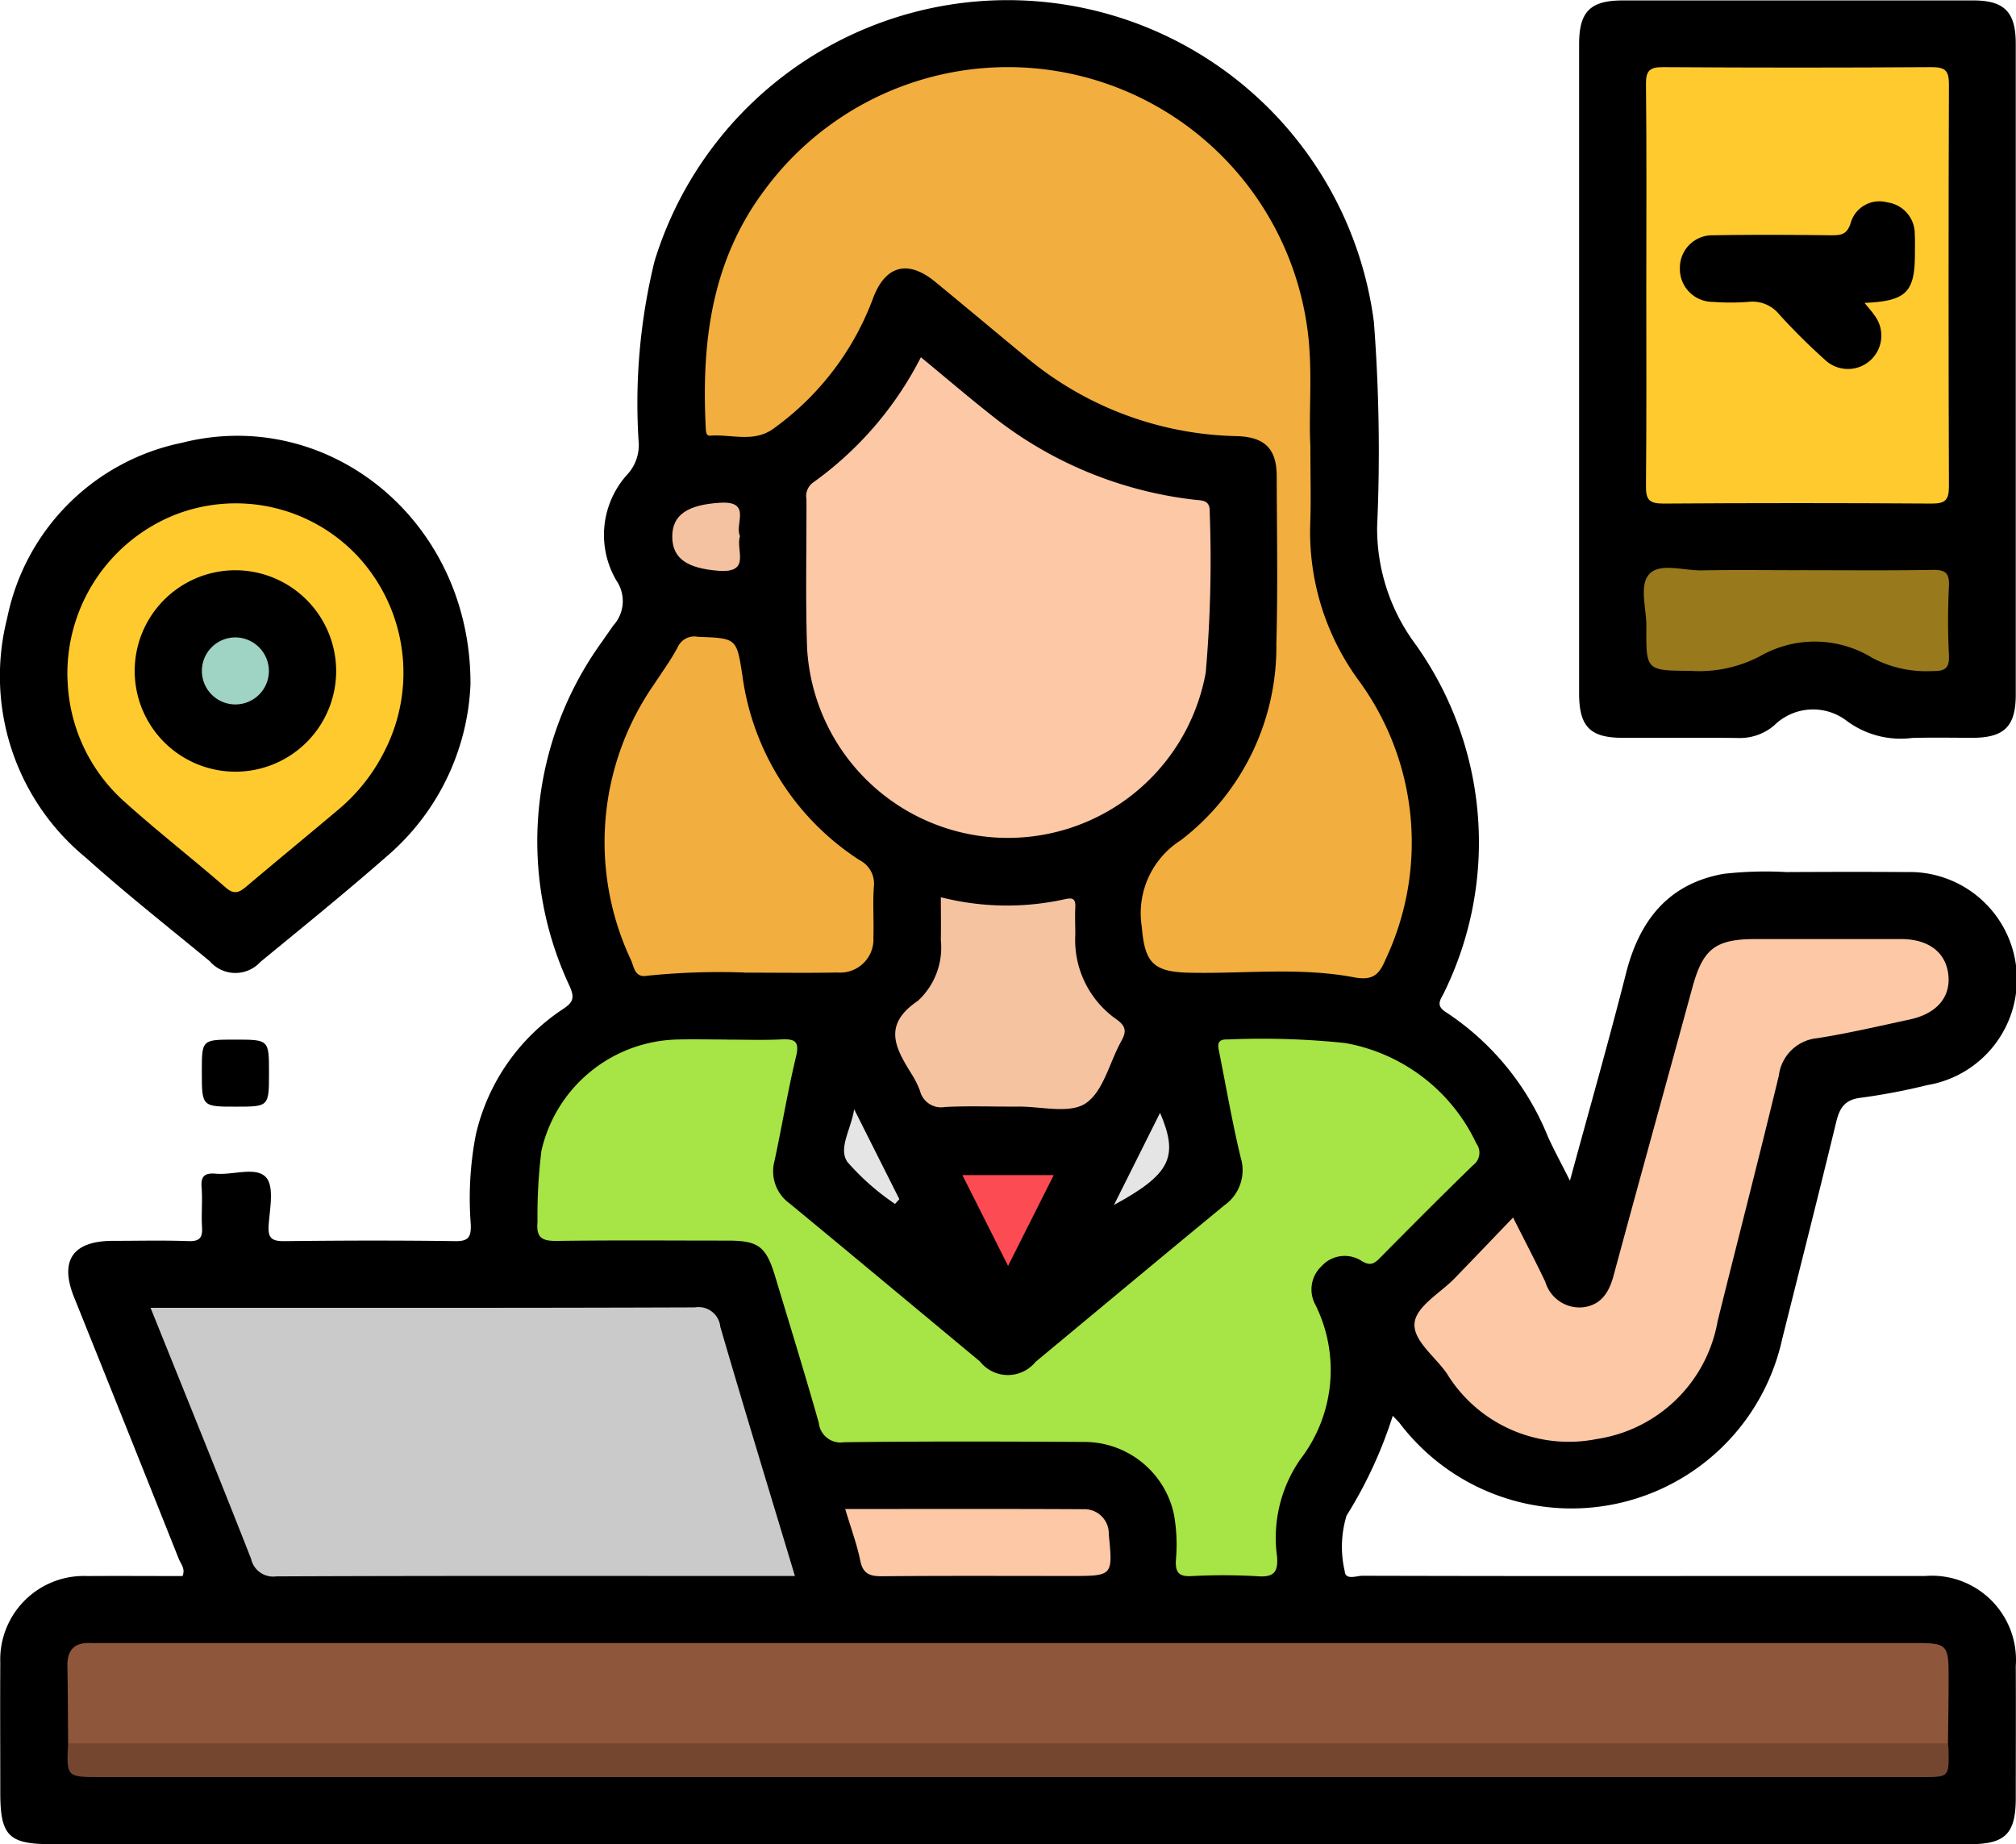 <svg id="Grupo_116859" data-name="Grupo 116859" xmlns="http://www.w3.org/2000/svg" xmlns:xlink="http://www.w3.org/1999/xlink" width="84.217" height="77.048" viewBox="0 0 84.217 77.048">
  <defs>
    <clipPath id="clip-path">
      <rect id="Rectángulo_40836" data-name="Rectángulo 40836" width="84.217" height="77.048" fill="none"/>
    </clipPath>
  </defs>
  <g id="Grupo_116859-2" data-name="Grupo 116859" clip-path="url(#clip-path)">
    <path id="Trazado_161938" data-name="Trazado 161938" d="M65.606,49.329c.816-3,1.622-5.825,2.344-8.67.559-2.2,1.763-3.739,4.075-4.15a15.617,15.617,0,0,1,2.624-.074c1.666-.008,3.333-.013,5,0a4.482,4.482,0,0,1,.887,8.9,26.13,26.13,0,0,1-2.749.525c-.689.072-.912.414-1.058,1.017-.733,3.026-1.5,6.044-2.256,9.065a9.011,9.011,0,0,1-15.986,3.509c-.054-.066-.118-.125-.282-.3a18.216,18.216,0,0,1-1.93,4.17A4.461,4.461,0,0,0,56.2,65.65c.031.383.488.184.742.185q7.322.019,14.645.009c2.952,0,5.9,0,8.857,0A3.516,3.516,0,0,1,84.231,69.6c.008,1.838,0,3.676,0,5.514,0,1.495-.435,1.935-1.916,1.935q-11.532,0-23.064,0H2.165c-1.781,0-2.13-.353-2.13-2.157s-.011-3.618,0-5.426a3.493,3.493,0,0,1,3.657-3.619c1.315-.01,2.63,0,3.954,0,.133-.3-.071-.507-.157-.724q-2.178-5.47-4.375-10.934c-.612-1.53-.047-2.343,1.621-2.347,1.052,0,2.106-.027,3.157.011.48.017.6-.15.57-.592-.034-.552.026-1.111-.018-1.661-.039-.484.154-.6.594-.564.719.067,1.672-.306,2.094.148.356.382.16,1.326.113,2.015-.038.574.177.661.69.655,2.368-.027,4.736-.034,7.1,0,.573.009.666-.179.655-.69a14.017,14.017,0,0,1,.208-3.745,8.594,8.594,0,0,1,3.647-5.263c.422-.281.488-.463.279-.944A14.221,14.221,0,0,1,25.193,26.78c.146-.217.3-.429.449-.646a1.512,1.512,0,0,0,.135-1.872,3.759,3.759,0,0,1,.486-4.476,1.811,1.811,0,0,0,.444-1.251,24.911,24.911,0,0,1,.661-7.63,15.428,15.428,0,0,1,30.049,2.552,71.1,71.1,0,0,1,.134,8.568,8.111,8.111,0,0,0,1.491,4.738,14.248,14.248,0,0,1,1.324,14.669c-.131.3-.422.559.071.863a11.264,11.264,0,0,1,4.251,5.2c.252.554.544,1.09.918,1.832" transform="translate(-0.023 0)"/>
    <path id="Trazado_161939" data-name="Trazado 161939" d="M281.935,15.38q0-6.735,0-13.47c0-1.375.461-1.839,1.829-1.84q7.318,0,14.636,0c1.3,0,1.776.484,1.776,1.807q0,13.6,0,27.2c0,1.318-.478,1.793-1.784,1.8-.847,0-1.695-.018-2.541.006a3.777,3.777,0,0,1-2.775-.743,2.311,2.311,0,0,0-2.986.214,2.207,2.207,0,0,1-1.519.531c-1.606-.022-3.213,0-4.82-.008-1.359,0-1.815-.469-1.816-1.855q0-6.823,0-13.645" transform="translate(-215.969 -0.052)"/>
    <path id="Trazado_161940" data-name="Trazado 161940" d="M19.656,88.154a10.011,10.011,0,0,1-3.536,7.268c-1.712,1.5-3.482,2.932-5.24,4.377a1.414,1.414,0,0,1-2.118-.028c-1.733-1.43-3.5-2.82-5.171-4.322A9.808,9.808,0,0,1,.3,85.436a9.367,9.367,0,0,1,7.3-7.325c6.1-1.545,12.051,3.225,12.054,10.042" transform="translate(0 -59.612)"/>
    <path id="Trazado_161941" data-name="Trazado 161941" d="M36.034,186.967c0-1.331,0-1.331,1.385-1.331,1.421,0,1.421,0,1.421,1.382,0,1.419,0,1.419-1.385,1.419-1.421,0-1.421,0-1.421-1.47" transform="translate(-27.603 -142.201)"/>
    <path id="Trazado_161942" data-name="Trazado 161942" d="M151.14,27.823c0,1.293.031,2.286-.006,3.276a10.494,10.494,0,0,0,2.031,6.546,11.453,11.453,0,0,1,1.128,11.623c-.262.622-.506.929-1.33.772-2.28-.434-4.6-.139-6.909-.193-1.5-.035-1.835-.445-1.957-1.923a3.611,3.611,0,0,1,1.63-3.611,10.171,10.171,0,0,0,3.992-8.21c.064-2.332.022-4.667.014-7,0-1.147-.5-1.636-1.653-1.673a14.156,14.156,0,0,1-8.772-3.265c-1.285-1.057-2.557-2.13-3.844-3.185-1.125-.923-2.065-.693-2.583.662a11.721,11.721,0,0,1-4.181,5.482c-.82.588-1.751.219-2.63.286-.178.014-.181-.186-.188-.331-.18-3.568.232-6.976,2.477-9.957a12.625,12.625,0,0,1,22.647,5.761c.251,1.745.055,3.5.134,4.941" transform="translate(-96.4 -9.208)" fill="#f2ae3e"/>
    <path id="Trazado_161943" data-name="Trazado 161943" d="M12.062,297.572c-.009-1.078-.01-2.157-.03-3.235-.012-.655.281-.981.946-.96.2.007.409,0,.614,0H89.063c1.543,0,1.559.014,1.555,1.572,0,.874-.017,1.749-.026,2.623a1.4,1.4,0,0,1-1.068.288c-.789.015-1.577.006-2.366.006q-36.664,0-73.329-.007c-.6,0-1.237.158-1.769-.287" transform="translate(-9.216 -224.733)" fill="#8e563b"/>
    <path id="Trazado_161944" data-name="Trazado 161944" d="M103.833,185.572c.76,0,1.521.027,2.279-.009.566-.026.767.078.613.719-.347,1.443-.587,2.911-.9,4.363a1.651,1.651,0,0,0,.632,1.772c2.658,2.192,5.3,4.4,7.95,6.6a1.486,1.486,0,0,0,2.322.02c2.629-2.181,5.251-4.371,7.888-6.542a1.793,1.793,0,0,0,.682-2c-.347-1.443-.6-2.91-.89-4.365-.061-.3-.135-.586.35-.565a33.385,33.385,0,0,1,4.9.149,7.5,7.5,0,0,1,5.487,4.2.643.643,0,0,1-.133.9c-1.32,1.281-2.617,2.586-3.91,3.894-.236.239-.407.319-.737.12a1.3,1.3,0,0,0-1.685.207,1.333,1.333,0,0,0-.261,1.614,6.121,6.121,0,0,1-.628,6.457,5.745,5.745,0,0,0-.975,4.046c.053.621-.091.892-.792.841a24.807,24.807,0,0,0-2.8-.006c-.51.021-.65-.156-.634-.645a7.2,7.2,0,0,0-.076-1.917,3.827,3.827,0,0,0-3.782-3.044c-3.332-.02-6.665-.029-10,.012a.914.914,0,0,1-1.058-.813c-.58-2.045-1.207-4.076-1.821-6.111-.381-1.261-.7-1.5-1.989-1.5-2.368,0-4.735-.021-7.1.013-.62.009-.905-.1-.84-.8a22.1,22.1,0,0,1,.163-2.961,5.969,5.969,0,0,1,5.644-4.653c.7-.018,1.4,0,2.1,0Z" transform="translate(-73.471 -142.137)" fill="#a7e446"/>
    <path id="Trazado_161945" data-name="Trazado 161945" d="M53.8,244.674H50.99c-6.284,0-12.568-.011-18.852.017a.945.945,0,0,1-1.053-.733c-1.359-3.463-2.76-6.91-4.2-10.489h.82c7.307,0,14.614.01,21.921-.017a.913.913,0,0,1,1.06.809c1,3.434,2.045,6.853,3.117,10.412" transform="translate(-20.596 -178.83)" fill="#cacaca"/>
    <path id="Trazado_161946" data-name="Trazado 161946" d="M148.729,63.794c1,.821,1.906,1.6,2.841,2.339a16.628,16.628,0,0,0,8.585,3.613c.3.035.658,0,.639.5a54.337,54.337,0,0,1-.166,6.721,8.4,8.4,0,0,1-16.654-1.035c-.07-2.068-.018-4.139-.026-6.209a.7.7,0,0,1,.263-.685,14.561,14.561,0,0,0,4.519-5.247" transform="translate(-110.259 -48.868)" fill="#fcc8a5"/>
    <path id="Trazado_161947" data-name="Trazado 161947" d="M256.655,179.309c.514,1.02.947,1.845,1.346,2.686a1.494,1.494,0,0,0,1.532,1.067c.776-.073,1.122-.6,1.317-1.315,1.085-4.018,2.2-8.029,3.293-12.043.446-1.631.963-2.031,2.662-2.031,2.017,0,4.034,0,6.051,0,1.176,0,1.9.574,1.986,1.536.08.911-.506,1.586-1.617,1.825-1.283.276-2.564.578-3.859.781a1.787,1.787,0,0,0-1.609,1.564c-.825,3.424-1.707,6.834-2.556,10.252a6.038,6.038,0,0,1-5.056,4.932,5.974,5.974,0,0,1-6.267-2.754c-.494-.707-1.452-1.4-1.333-2.139.109-.681,1.086-1.221,1.674-1.828.79-.816,1.575-1.638,2.436-2.535" transform="translate(-193.447 -128.44)" fill="#fcc8a5"/>
    <path id="Trazado_161948" data-name="Trazado 161948" d="M12.085,311.311h78.53c.008.087.021.174.023.261.026,1.145.026,1.146-1.1,1.146H13.421c-1.405,0-1.405,0-1.336-1.407" transform="translate(-9.24 -238.472)" fill="#744630"/>
    <path id="Trazado_161949" data-name="Trazado 161949" d="M113.8,127.726a29.567,29.567,0,0,0-4.06.134c-.522.1-.554-.363-.675-.641a11.548,11.548,0,0,1,.965-11.546c.333-.512.7-1.009.983-1.545a.757.757,0,0,1,.835-.429c1.62.063,1.622.046,1.864,1.618a10.91,10.91,0,0,0,4.9,7.717,1.1,1.1,0,0,1,.591,1.121c-.05.7.007,1.4-.019,2.1a1.386,1.386,0,0,1-1.491,1.47c-1.225.025-2.451.006-3.9.006" transform="translate(-82.699 -87.094)" fill="#f2ae3e"/>
    <path id="Trazado_161950" data-name="Trazado 161950" d="M161.725,160.212a11.184,11.184,0,0,0,5.166.086c.361-.083.471-.015.453.344-.018.377,0,.756,0,1.135a4.045,4.045,0,0,0,1.719,3.536c.416.3.417.524.2.915-.492.886-.745,2.1-1.487,2.595-.667.448-1.856.129-2.815.136-1.02.008-2.043-.036-3.061.017a.908.908,0,0,1-1.043-.673,3.706,3.706,0,0,0-.349-.7c-.672-1.084-1.235-2.054.261-3.063a3.023,3.023,0,0,0,.958-2.534c.01-.579,0-1.158,0-1.793" transform="translate(-122.424 -122.726)" fill="#f6c3a1"/>
    <path id="Trazado_161951" data-name="Trazado 161951" d="M150.9,269.443c3.368,0,6.662-.01,9.955.008a1.018,1.018,0,0,1,1.057,1.055c.172,1.736.175,1.735-1.6,1.735-2.627,0-5.255-.013-7.882.011-.515,0-.789-.106-.9-.655-.147-.705-.4-1.388-.629-2.154" transform="translate(-115.593 -206.397)" fill="#fcc8a5"/>
    <path id="Trazado_161952" data-name="Trazado 161952" d="M175.642,209.834l-1.908,3.792-1.907-3.792Z" transform="translate(-131.623 -160.738)" fill="#fc4b52"/>
    <path id="Trazado_161953" data-name="Trazado 161953" d="M122.856,91.15c-.2.559.492,1.557-.9,1.45-1.267-.1-1.92-.485-1.931-1.407-.011-.943.662-1.35,1.987-1.435,1.366-.088.6.91.844,1.391" transform="translate(-91.942 -68.753)" fill="#f5c2a1"/>
    <path id="Trazado_161954" data-name="Trazado 161954" d="M198.891,202.553l1.925-3.85c.785,1.838.448,2.559-1.925,3.85" transform="translate(-152.355 -152.211)" fill="#e5e5e5"/>
    <path id="Trazado_161955" data-name="Trazado 161955" d="M151.11,198.044,153,201.806l-.18.2a10.224,10.224,0,0,1-1.989-1.754c-.392-.577.149-1.347.281-2.2" transform="translate(-115.431 -151.706)" fill="#e5e5e5"/>
    <path id="Trazado_161956" data-name="Trazado 161956" d="M293.885,21.008c0-2.769.017-5.538-.014-8.307-.007-.58.163-.72.728-.716q5.607.037,11.214,0c.586,0,.716.172.714.73q-.03,8.394,0,16.788c0,.579-.162.72-.727.716q-5.607-.037-11.214,0c-.586,0-.72-.171-.715-.729.027-2.827.013-5.655.013-8.482" transform="translate(-225.112 -9.18)" fill="#feca2e"/>
    <path id="Trazado_161957" data-name="Trazado 161957" d="M299.943,101.5c1.869,0,3.738.019,5.607-.012.529-.009.717.12.69.675-.047.96-.049,1.925,0,2.884.029.567-.182.677-.7.668a4.806,4.806,0,0,1-2.494-.546,4.586,4.586,0,0,0-4.69-.079,5.474,5.474,0,0,1-2.912.617c-1.849-.016-1.86,0-1.844-1.857.007-.751-.317-1.721.128-2.194s1.434-.135,2.183-.148c1.343-.025,2.687-.007,4.03-.007" transform="translate(-224.824 -77.678)" fill="#98791b"/>
    <path id="Trazado_161958" data-name="Trazado 161958" d="M12.05,97.266a7.144,7.144,0,0,1,4.412-6.852,6.975,6.975,0,0,1,7.774,1.766,7.166,7.166,0,0,1,1.065,8.062,7.609,7.609,0,0,1-1.935,2.456c-1.272,1.072-2.557,2.127-3.826,3.2-.3.254-.513.377-.882.056-1.387-1.206-2.84-2.337-4.205-3.565a7.111,7.111,0,0,1-2.4-5.125" transform="translate(-9.231 -68.874)" fill="#feca2e"/>
    <path id="Trazado_161959" data-name="Trazado 161959" d="M307.657,40.223c.185.231.321.376.429.539a1.394,1.394,0,0,1-2.05,1.869,26.515,26.515,0,0,1-1.928-1.91,1.441,1.441,0,0,0-1.3-.537,9.829,9.829,0,0,1-1.49,0,1.374,1.374,0,0,1-1.372-1.407,1.356,1.356,0,0,1,1.4-1.375c1.637-.028,3.274-.02,4.911,0,.408,0,.669-.019.822-.507a1.246,1.246,0,0,1,1.526-.869,1.328,1.328,0,0,1,1.153,1.343c.016.262.006.525.006.788,0,1.628-.351,1.993-2.113,2.07" transform="translate(-229.77 -27.572)"/>
    <path id="Trazado_161960" data-name="Trazado 161960" d="M32.465,106.032a4.208,4.208,0,1,1-4.166-4.2,4.219,4.219,0,0,1,4.166,4.2" transform="translate(-18.422 -78.007)"/>
    <path id="Trazado_161961" data-name="Trazado 161961" d="M38.849,115.186a1.4,1.4,0,1,1-1.409-1.365,1.409,1.409,0,0,1,1.409,1.365" transform="translate(-27.616 -87.19)" fill="#9fd3c3"/>
  </g>
</svg>
